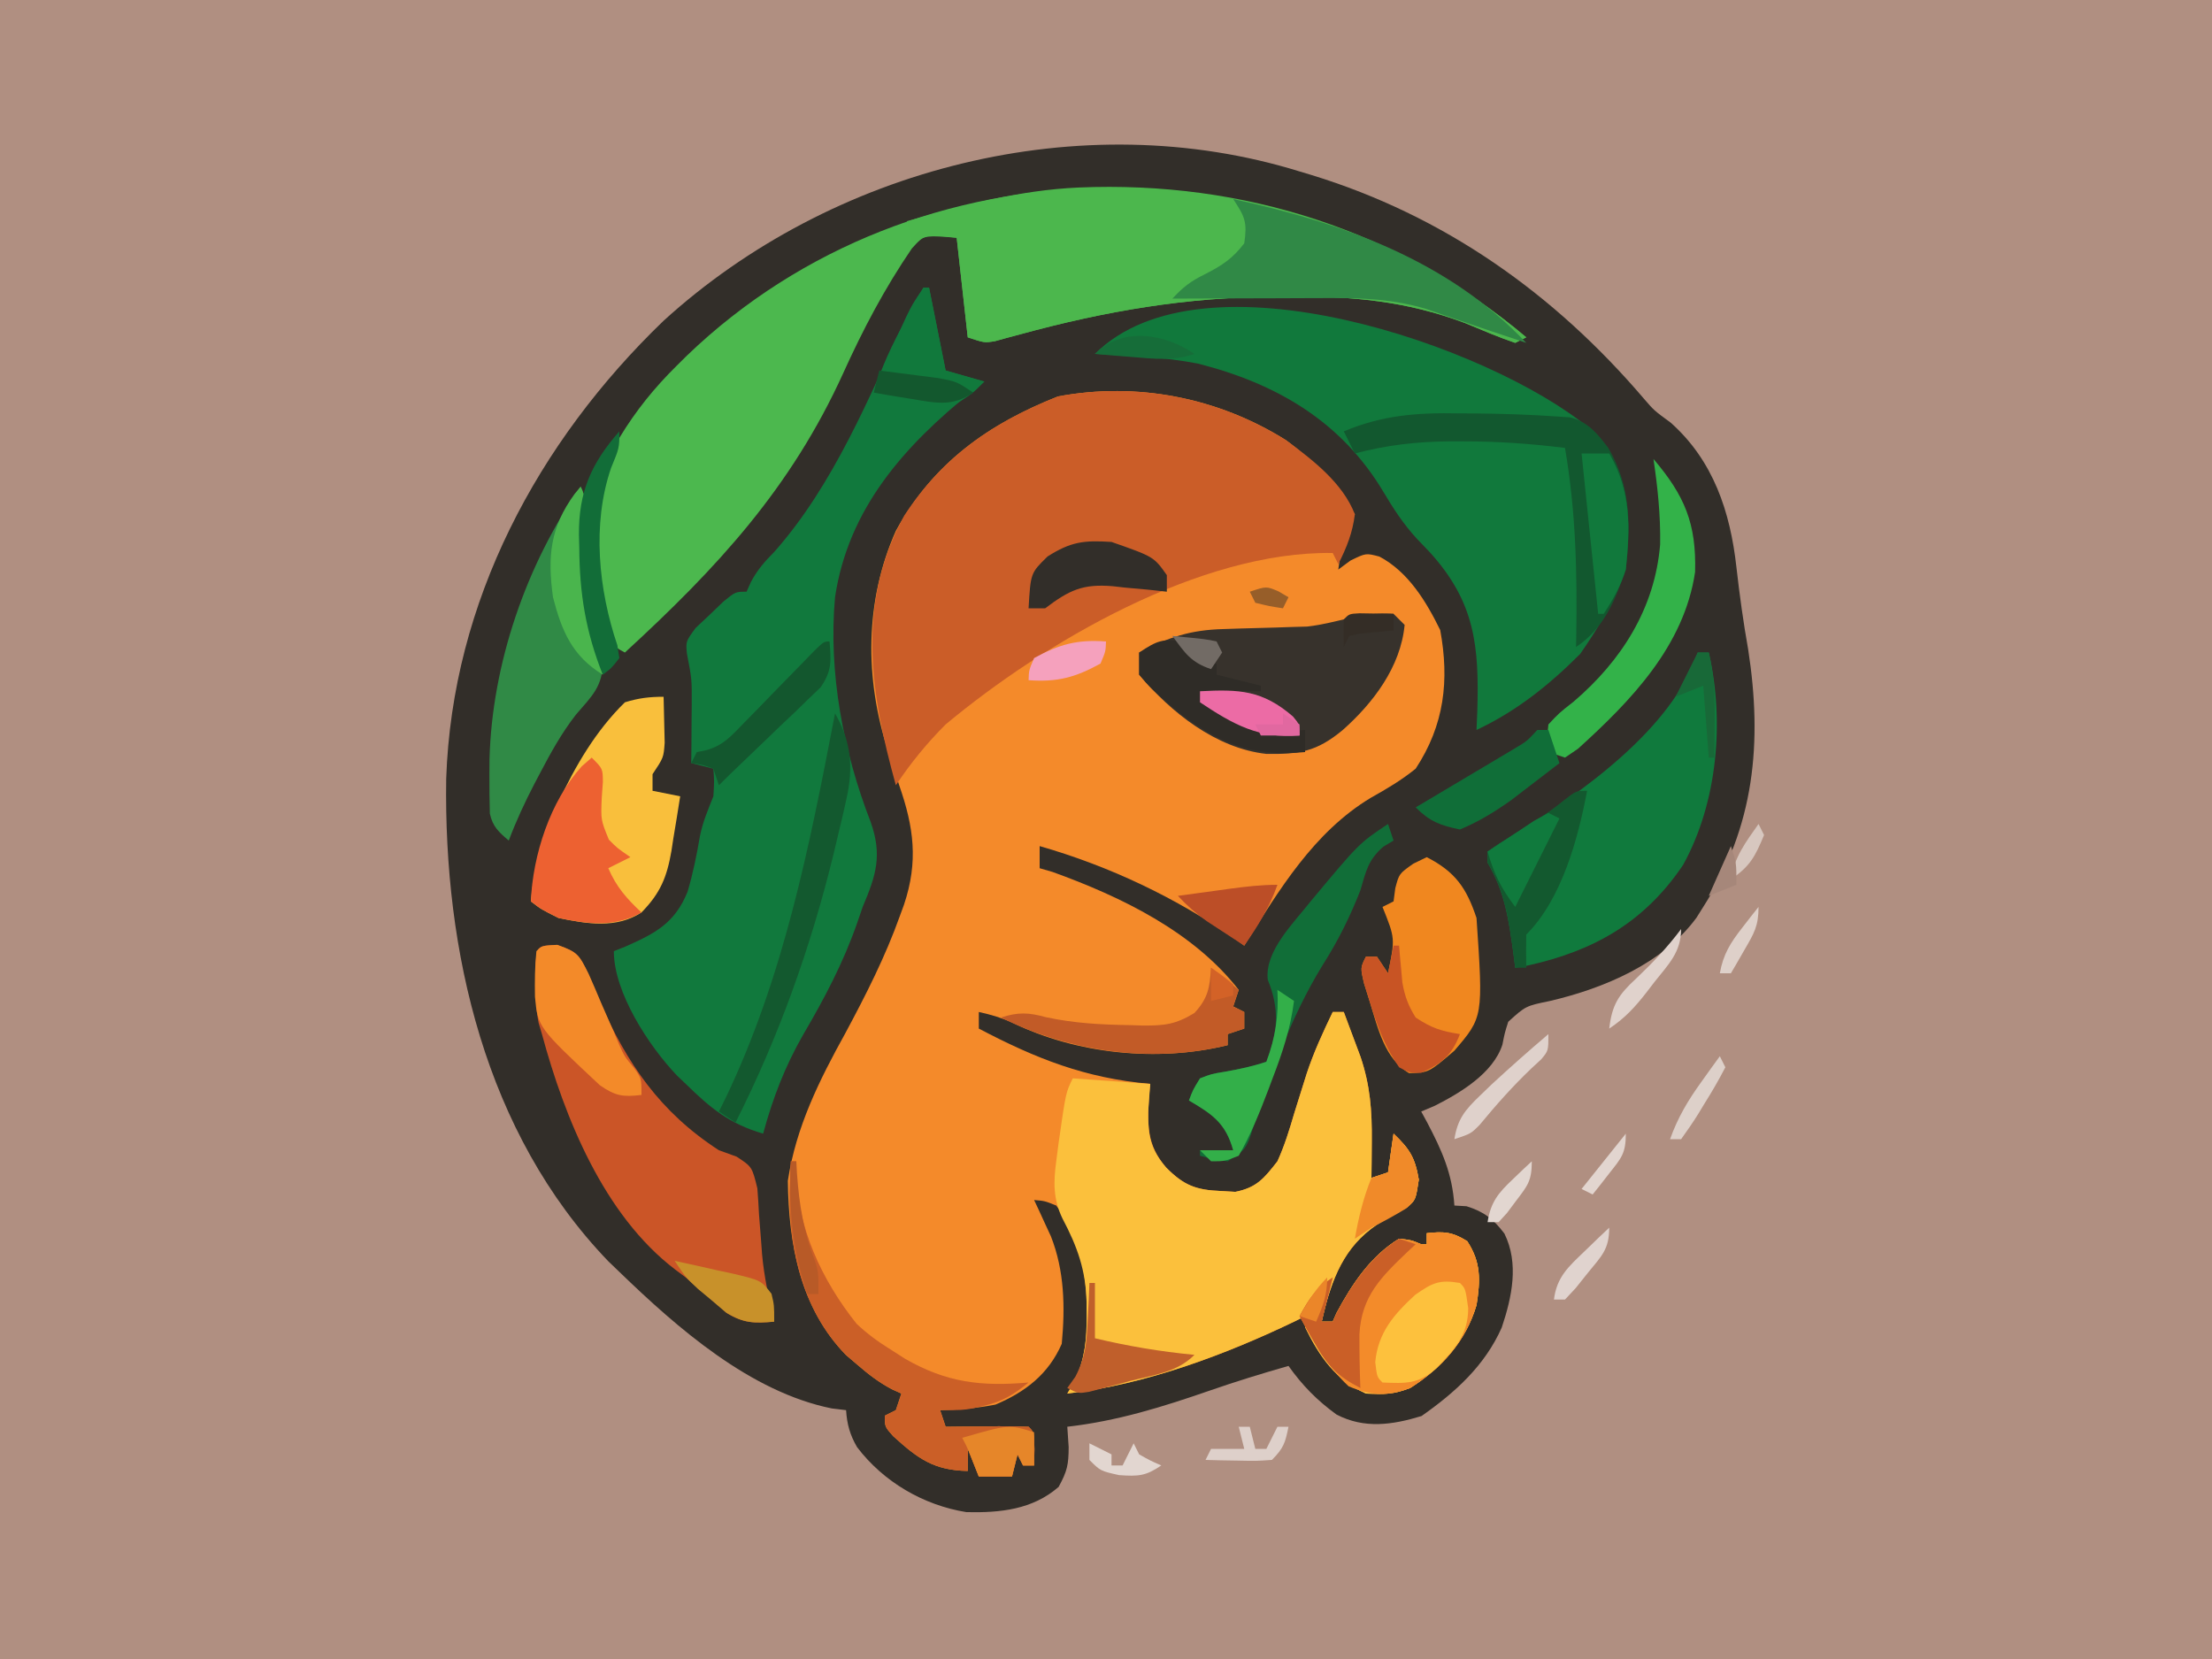 <?xml version="1.0" encoding="UTF-8"?>
<svg version="1.1" xmlns="http://www.w3.org/2000/svg" width="400" height="300">
<path d="M0 0 C132 0 264 0 400 0 C400 99 400 198 400 300 C268 300 136 300 0 300 C0 201 0 102 0 0 Z " fill="#B08F81" transform="translate(0,0)"/>
<path d="M0 0 C0.713 0.214 1.426 0.429 2.161 0.649 C26.141 8.006 46.011 22.048 62.266 41.09 C64.105 43.225 64.105 43.225 67.125 45.438 C74.836 52.31 77.886 61.549 79 71.562 C79.567 76.558 80.24 81.486 81.125 86.438 C83.726 103.209 82.309 118.448 73 133 C72.594 133.647 72.188 134.294 71.77 134.961 C65.653 143.28 55.048 147.71 45.312 150 C40.893 150.908 40.893 150.908 37.738 153.77 C37.096 155.806 37.096 155.806 36.684 157.906 C34.999 163.065 29.161 166.568 24.5 168.938 C23.675 169.288 22.85 169.639 22 170 C22.349 170.641 22.699 171.281 23.059 171.941 C25.746 177.049 27.623 181.223 28 187 C28.722 187.041 29.444 187.083 30.188 187.125 C33.345 188.107 35.052 189.429 37.047 192.074 C39.72 197.474 38.405 203.579 36.562 209.062 C33.505 215.96 28.152 220.787 22.062 225.062 C16.803 226.673 11.715 227.415 6.684 224.793 C3.156 222.227 0.53 219.559 -2 216 C-6.791 217.372 -11.543 218.828 -16.25 220.465 C-24.784 223.421 -32.973 225.973 -42 227 C-41.917 228.217 -41.835 229.434 -41.75 230.688 C-41.767 233.847 -41.998 234.997 -43.562 237.875 C-48.284 241.991 -54.159 242.581 -60.246 242.441 C-68.026 241.194 -75.264 236.955 -80.02 230.68 C-81.294 228.496 -81.847 226.519 -82 224 C-82.852 223.898 -83.704 223.796 -84.582 223.691 C-99.345 220.705 -112.51 209.138 -123 199 C-123.665 198.361 -124.33 197.721 -125.016 197.062 C-147.311 173.861 -154.777 140.981 -154.312 109.82 C-153.243 77.842 -137.785 48.923 -115 27 C-84.657 -0.623 -39.531 -12.248 0 0 Z " fill="#322E29" transform="translate(235,31)"/>
<path d="M0 0 C5.144 3.787 8.931 8.086 12.449 13.398 C11.974 14.288 11.974 14.288 11.488 15.195 C10.216 17.893 9.85 20.456 9.449 23.398 C10.532 22.594 10.532 22.594 11.637 21.773 C14.449 20.398 14.449 20.398 16.895 21.047 C22.102 23.802 25.346 29.144 27.887 34.336 C29.56 43.444 28.642 51.497 23.449 59.398 C20.87 61.484 18.239 63.036 15.348 64.656 C4.992 70.881 -1.289 81.407 -7.551 91.398 C-8.015 91.058 -8.479 90.718 -8.957 90.367 C-19.805 82.758 -31.826 77.062 -44.551 73.398 C-44.551 74.718 -44.551 76.038 -44.551 77.398 C-43.773 77.624 -42.996 77.85 -42.195 78.082 C-29.851 82.541 -16.739 88.87 -8.551 99.398 C-9.046 100.883 -9.046 100.883 -9.551 102.398 C-8.891 102.728 -8.231 103.058 -7.551 103.398 C-7.551 104.388 -7.551 105.378 -7.551 106.398 C-9.036 106.893 -9.036 106.893 -10.551 107.398 C-10.551 108.058 -10.551 108.718 -10.551 109.398 C-23.246 112.516 -37.879 111.004 -49.543 105.301 C-51.532 104.407 -53.424 103.861 -55.551 103.398 C-55.551 104.388 -55.551 105.378 -55.551 106.398 C-45.201 111.835 -36.307 115.364 -24.551 116.398 C-24.62 117.111 -24.69 117.824 -24.762 118.559 C-25.058 123.806 -25.216 127.408 -21.676 131.523 C-18.473 134.757 -16.285 135.596 -11.738 135.773 C-10.46 135.847 -10.46 135.847 -9.156 135.922 C-5.278 135.143 -3.972 133.491 -1.551 130.398 C-0.255 127.556 0.636 124.643 1.512 121.648 C2.012 120.041 2.516 118.434 3.023 116.828 C3.384 115.681 3.384 115.681 3.751 114.511 C5.024 110.658 6.691 107.049 8.449 103.398 C9.109 103.398 9.769 103.398 10.449 103.398 C11.1 105.126 11.744 106.855 12.387 108.586 C12.746 109.549 13.106 110.512 13.477 111.504 C15.222 116.698 15.563 121.226 15.512 126.711 C15.503 127.965 15.494 129.219 15.484 130.512 C15.473 131.464 15.461 132.417 15.449 133.398 C16.439 133.068 17.429 132.738 18.449 132.398 C18.779 130.088 19.109 127.778 19.449 125.398 C22.339 128.162 23.325 129.666 24.012 133.711 C23.449 137.398 23.449 137.398 21.875 138.723 C20.464 139.532 19.044 140.325 17.617 141.105 C11.17 144.951 8.724 150.403 6.895 157.457 C6.748 158.098 6.601 158.738 6.449 159.398 C7.109 159.398 7.769 159.398 8.449 159.398 C8.676 158.883 8.903 158.367 9.137 157.836 C11.98 152.556 15.261 147.591 20.449 144.398 C22.699 144.648 22.699 144.648 24.449 145.398 C24.779 145.398 25.109 145.398 25.449 145.398 C25.449 144.738 25.449 144.078 25.449 143.398 C28.558 143.053 30.074 143.165 32.762 144.836 C35.29 148.675 35.157 151.933 34.449 156.398 C32.513 162.956 28.177 167.775 22.449 171.398 C19.402 172.562 17.847 172.563 14.449 172.398 C8.948 169.918 6.04 165.695 3.449 160.398 C3.449 159.738 3.449 159.078 3.449 158.398 C2.899 158.678 2.348 158.958 1.781 159.246 C-11.014 165.416 -25.391 170.774 -39.551 172.398 C-38.824 171.167 -38.824 171.167 -38.082 169.91 C-36.339 165.913 -36.014 162.498 -36.051 158.211 C-36.054 157.467 -36.058 156.723 -36.062 155.957 C-36.253 149.557 -37.531 143.561 -41.551 138.398 C-43.629 137.559 -43.629 137.559 -45.551 137.398 C-45.274 137.99 -44.996 138.582 -44.711 139.191 C-44.168 140.377 -44.168 140.377 -43.613 141.586 C-43.254 142.363 -42.894 143.141 -42.523 143.941 C-40.054 150.179 -39.93 156.778 -40.551 163.398 C-42.939 168.87 -47.116 172.114 -52.551 174.398 C-55.889 175.045 -59.154 175.322 -62.551 175.398 C-62.221 176.388 -61.891 177.378 -61.551 178.398 C-60.48 178.387 -59.408 178.375 -58.305 178.363 C-56.908 178.354 -55.51 178.345 -54.113 178.336 C-53.406 178.328 -52.699 178.319 -51.971 178.311 C-50.164 178.302 -48.357 178.346 -46.551 178.398 C-45.551 179.398 -45.551 179.398 -45.488 182.461 C-45.509 183.43 -45.53 184.4 -45.551 185.398 C-46.211 185.398 -46.871 185.398 -47.551 185.398 C-47.881 184.738 -48.211 184.078 -48.551 183.398 C-48.881 184.718 -49.211 186.038 -49.551 187.398 C-51.531 187.398 -53.511 187.398 -55.551 187.398 C-56.211 185.748 -56.871 184.098 -57.551 182.398 C-57.551 183.058 -57.551 183.718 -57.551 184.398 C-57.551 185.058 -57.551 185.718 -57.551 186.398 C-63.701 186.27 -66.542 184.184 -71.047 180.09 C-72.551 178.398 -72.551 178.398 -72.551 176.398 C-71.891 176.068 -71.231 175.738 -70.551 175.398 C-70.221 174.408 -69.891 173.418 -69.551 172.398 C-70.128 172.135 -70.706 171.873 -71.301 171.602 C-73.676 170.332 -75.518 168.911 -77.551 167.148 C-78.211 166.586 -78.871 166.024 -79.551 165.445 C-87.815 156.988 -89.956 145.38 -90.082 133.922 C-88.615 124.192 -84.393 115.73 -79.676 107.211 C-75.952 100.269 -72.449 93.389 -69.801 85.961 C-69.561 85.306 -69.322 84.652 -69.075 83.978 C-66.458 76.178 -67.312 69.966 -69.926 62.461 C-70.387 61.046 -70.847 59.631 -71.305 58.215 C-71.523 57.549 -71.741 56.882 -71.965 56.196 C-76.218 43.138 -76.179 29.037 -70.551 16.398 C-63.844 4.183 -53.947 -2.878 -41.238 -7.914 C-26.95 -10.578 -12.302 -7.724 0 0 Z " fill="#F48A2A" transform="translate(232.551,79.602)"/>
<path d="M0 0 C-0.66 0.33 -1.32 0.66 -2 1 C-5.084 -0.049 -8.05 -1.323 -11.055 -2.578 C-21.679 -6.586 -31.861 -7.501 -43.125 -7.375 C-43.854 -7.371 -44.583 -7.366 -45.334 -7.362 C-61.465 -7.25 -76.012 -4.779 -91.544 -0.538 C-92.343 -0.325 -93.142 -0.111 -93.965 0.109 C-94.672 0.305 -95.38 0.501 -96.109 0.702 C-98 1 -98 1 -101 0 C-101.99 -8.91 -101.99 -8.91 -103 -18 C-108.74 -18.676 -108.74 -18.676 -111.107 -16.066 C-116.023 -8.866 -119.906 -1.499 -123.5 6.438 C-132.992 27.327 -146.317 41.671 -163 57 C-165.629 55.686 -165.703 54.757 -166.625 52 C-169.718 41.033 -169.52 28.174 -163.953 18.107 C-160.987 13.223 -157.684 9.138 -153.625 5.125 C-152.713 4.223 -152.713 4.223 -151.783 3.302 C-110.253 -36.612 -43.451 -36.622 0 0 Z " fill="#4CB84E" transform="translate(276,61)"/>
<path d="M0 0 C0.33 0 0.66 0 1 0 C1.99 4.95 2.98 9.9 4 15 C6.31 15.66 8.62 16.32 11 17 C10.276 17.576 9.551 18.152 8.805 18.746 C-3.404 28.558 -13.604 39.916 -16 56 C-17.226 69.666 -14.504 83.886 -9.562 96.625 C-7.423 102.648 -8.566 106.263 -11 112 C-11.334 112.973 -11.668 113.946 -12.012 114.949 C-14.54 122.163 -17.906 128.53 -21.752 135.092 C-25.043 140.811 -27.273 146.623 -29 153 C-35.119 151.218 -38.517 148.384 -43 144 C-43.527 143.497 -44.054 142.995 -44.598 142.477 C-49.64 137.179 -56 127.519 -56 120 C-54.987 119.598 -54.987 119.598 -53.953 119.188 C-48.466 116.777 -44.96 114.915 -42.664 109.25 C-41.692 105.955 -41.017 102.643 -40.438 99.258 C-39.938 96.681 -38.972 94.43 -38 92 C-37.832 89.291 -37.832 89.291 -38 87 C-39.32 86.67 -40.64 86.34 -42 86 C-41.988 84.831 -41.977 83.662 -41.965 82.457 C-41.955 80.909 -41.946 79.361 -41.938 77.812 C-41.929 77.044 -41.921 76.275 -41.912 75.482 C-41.888 70.815 -41.888 70.815 -42.773 66.25 C-43 64 -43 64 -41.199 61.543 C-39.956 60.377 -39.956 60.377 -38.688 59.188 C-37.866 58.397 -37.045 57.607 -36.199 56.793 C-34 55 -34 55 -32 55 C-31.732 54.406 -31.464 53.811 -31.188 53.199 C-29.989 50.98 -28.764 49.597 -27 47.812 C-16.234 35.667 -9.791 19.757 -3.078 5.182 C-2 3 -2 3 0 0 Z " fill="#11793D" transform="translate(167,52)"/>
<path d="M0 0 C4.782 3.52 10.264 7.717 12.449 13.398 C12.046 16.716 10.97 19.438 9.449 22.398 C8.954 21.408 8.954 21.408 8.449 20.398 C-15.519 20.014 -43.728 36.559 -61.551 51.398 C-64.97 54.824 -67.868 58.375 -70.551 62.398 C-75.153 45.798 -77.775 29.555 -69.043 13.652 C-62.021 2.924 -52.985 -3.26 -41.238 -7.914 C-26.95 -10.578 -12.302 -7.724 0 0 Z " fill="#CB5D28" transform="translate(232.551,79.602)"/>
<path d="M0 0 C0.66 0 1.32 0 2 0 C2.65 1.727 3.295 3.457 3.938 5.188 C4.477 6.632 4.477 6.632 5.027 8.105 C6.773 13.3 7.114 17.828 7.062 23.312 C7.053 24.567 7.044 25.821 7.035 27.113 C7.024 28.066 7.012 29.019 7 30 C7.99 29.67 8.98 29.34 10 29 C10.33 26.69 10.66 24.38 11 22 C13.889 24.764 14.876 26.268 15.562 30.312 C15 34 15 34 13.426 35.324 C12.015 36.133 10.595 36.927 9.168 37.707 C2.72 41.552 0.274 47.005 -1.555 54.059 C-1.702 54.699 -1.849 55.34 -2 56 C-1.34 56 -0.68 56 0 56 C0.227 55.484 0.454 54.969 0.688 54.438 C3.53 49.158 6.812 44.193 12 41 C14.25 41.25 14.25 41.25 16 42 C16.33 42 16.66 42 17 42 C17 41.34 17 40.68 17 40 C20.108 39.655 21.625 39.767 24.312 41.438 C26.84 45.276 26.707 48.534 26 53 C24.064 59.558 19.727 64.376 14 68 C10.953 69.164 9.398 69.164 6 69 C0.499 66.519 -2.409 62.296 -5 57 C-5 56.34 -5 55.68 -5 55 C-5.55 55.28 -6.101 55.559 -6.668 55.848 C-19.463 62.017 -33.841 67.375 -48 69 C-47.273 67.768 -47.273 67.768 -46.531 66.512 C-44.788 62.514 -44.465 59.1 -44.5 54.812 C-44.501 54.064 -44.501 53.315 -44.502 52.543 C-44.657 46.721 -46.147 42.494 -48.879 37.332 C-50.564 33.828 -50.507 30.745 -50 27 C-49.858 25.907 -49.716 24.814 -49.57 23.688 C-48.265 14.53 -48.265 14.53 -47 12 C-40.07 12.495 -40.07 12.495 -33 13 C-33.124 14.671 -33.248 16.341 -33.375 18.062 C-33.398 22.426 -32.991 24.792 -30.125 28.125 C-26.922 31.359 -24.734 32.198 -20.188 32.375 C-19.335 32.424 -18.483 32.473 -17.605 32.523 C-13.727 31.744 -12.421 30.093 -10 27 C-8.704 24.157 -7.814 21.245 -6.938 18.25 C-6.437 16.642 -5.933 15.035 -5.426 13.43 C-5.186 12.665 -4.945 11.9 -4.698 11.112 C-3.425 7.26 -1.758 3.651 0 0 Z " fill="#FBC03C" transform="translate(241,183)"/>
<path d="M0 0 C5.353 5.125 6.926 10.265 7.176 17.602 C7.278 26.883 3.709 33.373 -1.512 40.914 C-7.155 46.557 -13.02 51.259 -20.262 54.664 C-20.215 53.553 -20.169 52.442 -20.121 51.297 C-19.771 39.546 -20.501 31.571 -28.699 22.539 C-29.488 21.714 -30.277 20.889 -31.09 20.039 C-33.512 17.391 -35.278 14.667 -37.105 11.598 C-44.71 -1.119 -56.377 -7.962 -70.637 -11.586 C-76.761 -12.786 -83.042 -13 -89.262 -13.336 C-69.791 -32.807 -17.819 -14.699 0 0 Z " fill="#11793C" transform="translate(287.262,77.336)"/>
<path d="M0 0 C29.87 -1.263 58.014 7.743 80.969 27.09 C80.309 27.42 79.649 27.75 78.969 28.09 C75.886 27.04 72.92 25.767 69.915 24.512 C59.291 20.504 49.108 19.588 37.844 19.715 C37.115 19.719 36.386 19.723 35.635 19.728 C19.504 19.84 4.957 22.311 -10.575 26.552 C-11.374 26.765 -12.173 26.979 -12.996 27.199 C-13.703 27.395 -14.411 27.59 -15.14 27.792 C-17.031 28.09 -17.031 28.09 -20.031 27.09 C-20.691 21.15 -21.351 15.21 -22.031 9.09 C-27.509 8.643 -27.509 8.643 -30.031 10.09 C-30.361 8.77 -30.691 7.45 -31.031 6.09 C-20.648 3.201 -10.792 0.477 0 0 Z " fill="#4CB74D" transform="translate(195.031,33.91)"/>
<path d="M0 0 C3.678 1.284 3.865 1.691 5.484 5.023 C6.203 6.694 6.902 8.373 7.586 10.059 C12.613 21.484 18.561 30.223 29.211 37.121 C30.793 37.693 30.793 37.693 32.406 38.277 C35.211 40.121 35.211 40.121 36.164 44 C36.29 45.559 36.388 47.121 36.461 48.684 C36.585 50.308 36.713 51.931 36.844 53.555 C36.901 54.338 36.958 55.122 37.017 55.929 C37.384 60.076 38.296 64.067 39.211 68.121 C35.692 68.417 33.742 68.444 30.684 66.582 C29.888 65.894 29.093 65.205 28.273 64.496 C27.41 63.755 26.546 63.014 25.656 62.25 C24.446 61.196 24.446 61.196 23.211 60.121 C22.59 59.656 21.968 59.19 21.328 58.711 C8.389 48.871 1.3 31.217 -2.789 16.121 C-2.986 15.455 -3.184 14.788 -3.387 14.102 C-3.911 11.52 -3.921 9.066 -3.914 6.434 C-3.917 5.46 -3.919 4.487 -3.922 3.484 C-3.729 0.047 -3.479 0.151 0 0 Z " fill="#CB5527" transform="translate(100.789,170.879)"/>
<path d="M0 0 C0.66 0 1.32 0 2 0 C4.876 12.453 3.575 27.112 -2.625 38.375 C-9.576 48.726 -18.774 53.993 -30.891 56.629 C-31.587 56.751 -32.283 56.874 -33 57 C-33.11 56.131 -33.219 55.262 -33.332 54.367 C-34.163 48.326 -34.873 43.258 -38 38 C-38 37.34 -38 36.68 -38 36 C-35.945 34.555 -35.945 34.555 -33.125 32.875 C-21.21 25.47 -4.642 13.926 0 0 Z " fill="#107A3D" transform="translate(307,118)"/>
<path d="M0 0 C0.66 0.66 1.32 1.32 2 2 C1.298 9.583 -3.703 16.162 -9.25 21.062 C-13.906 24.897 -16.98 25.418 -22.996 25.332 C-32.09 24.327 -40.252 17.836 -46 11 C-46 9.68 -46 8.36 -46 7 C-40.667 4.212 -36.743 2.911 -30.754 2.754 C-29.752 2.721 -28.749 2.688 -27.717 2.654 C-25.618 2.593 -23.519 2.536 -21.42 2.482 C-20.416 2.448 -19.413 2.414 -18.379 2.379 C-17.011 2.341 -17.011 2.341 -15.615 2.303 C-9.838 1.634 -6.054 -0.397 0 0 Z " fill="#37322C" transform="translate(252,111)"/>
<path d="M0 0 C0.054 1.77 0.093 3.541 0.125 5.312 C0.148 6.299 0.171 7.285 0.195 8.301 C0 11 0 11 -2 14 C-2 14.99 -2 15.98 -2 17 C-0.35 17.33 1.3 17.66 3 18 C2.602 20.567 2.182 23.127 1.75 25.688 C1.586 26.769 1.586 26.769 1.418 27.873 C0.6 32.587 -0.553 35.48 -4 39 C-8.604 41.979 -13.854 41.063 -19 40 C-22.125 38.438 -22.125 38.438 -24 37 C-23.487 31.226 -22.366 26.531 -20 21.25 C-19.695 20.565 -19.391 19.88 -19.077 19.174 C-16.004 12.559 -12.247 6.127 -7 1 C-4.516 0.234 -2.578 0 0 0 Z " fill="#F9BF3C" transform="translate(120,126)"/>
<path d="M0 0 C1.899 3.798 0.987 8.787 0.873 12.996 C0.779 19.645 2.097 25.08 4.062 31.438 C3.979 36.185 2.131 37.755 -0.883 41.266 C-3.449 44.579 -5.371 48.046 -7.312 51.75 C-7.65 52.388 -7.987 53.026 -8.334 53.684 C-10.085 57.058 -11.662 60.441 -13 64 C-14.831 62.444 -15.886 61.507 -16.42 59.125 C-16.475 56.748 -16.518 54.378 -16.5 52 C-16.494 51.112 -16.489 50.223 -16.483 49.308 C-16.031 32.109 -9.863 14.093 0 0 Z " fill="#308A46" transform="translate(105,88)"/>
<path d="M0 0 C3.108 -0.345 4.625 -0.233 7.312 1.438 C9.84 5.276 9.707 8.534 9 13 C7.064 19.558 2.727 24.376 -3 28 C-7.055 29.549 -10.075 29.389 -14.125 27.688 C-18.071 23.999 -20.456 19.728 -23 15 C-21.196 11.735 -20.166 10.111 -17 8 C-17.66 10.64 -18.32 13.28 -19 16 C-18.34 16 -17.68 16 -17 16 C-16.773 15.484 -16.546 14.969 -16.312 14.438 C-13.47 9.158 -10.188 4.193 -5 1 C-2.75 1.25 -2.75 1.25 -1 2 C-0.67 2 -0.34 2 0 2 C0 1.34 0 0.68 0 0 Z " fill="#F38B2A" transform="translate(258,223)"/>
<path d="M0 0 C5.162 2.651 7.184 5.552 9 11 C10.215 28.905 10.215 28.905 5 35 C0.363 38.961 0.363 38.961 -3.188 39.062 C-7.587 36.484 -8.843 30.917 -10.25 26.312 C-10.606 25.174 -10.962 24.036 -11.328 22.863 C-12 20 -12 20 -11 18 C-10.34 18 -9.68 18 -9 18 C-8.34 18.99 -7.68 19.98 -7 21 C-5.704 14.711 -5.704 14.711 -8 9 C-7.34 8.67 -6.68 8.34 -6 8 C-5.845 6.824 -5.845 6.824 -5.688 5.625 C-5 3 -5 3 -2.438 1.188 C-1.633 0.796 -0.829 0.404 0 0 Z " fill="#F0871F" transform="translate(258,155)"/>
<path d="M0 0 C19.62 4.251 38.872 11.075 53 26 C51.763 25.587 50.525 25.175 49.25 24.75 C48.434 24.479 47.618 24.209 46.777 23.93 C44.829 23.277 42.884 22.615 40.941 21.945 C39.909 21.592 38.876 21.239 37.812 20.875 C36.85 20.542 35.887 20.21 34.895 19.867 C29.005 18.103 23.411 17.862 17.32 17.902 C16.508 17.904 15.695 17.905 14.857 17.907 C12.28 17.912 9.702 17.925 7.125 17.938 C5.37 17.943 3.615 17.947 1.859 17.951 C-2.427 17.962 -6.714 17.979 -11 18 C-9.034 15.894 -7.72 14.863 -5.062 13.562 C-1.98 11.99 -0.097 10.742 2 8 C2.552 4.231 2.166 3.248 0 0 Z " fill="#308946" transform="translate(223,36)"/>
<path d="M0 0 C1.02 0.005 2.041 0.01 3.092 0.016 C7.933 0.065 12.768 0.226 17.598 0.562 C18.766 0.642 18.766 0.642 19.957 0.723 C23.261 1.55 24.898 3.627 26.906 6.266 C30.982 13.26 30.979 20.326 30.062 28.25 C28.12 33.864 26.09 38.898 21.062 42.25 C21.073 41.692 21.083 41.135 21.094 40.56 C21.283 28.921 21.039 17.74 19.062 6.25 C12.886 5.479 6.848 5.057 0.625 5.062 C-0.201 5.062 -1.027 5.061 -1.878 5.061 C-7.794 5.112 -13.196 5.744 -18.938 7.25 C-19.598 5.93 -20.258 4.61 -20.938 3.25 C-13.874 0.298 -7.597 -0.153 0 0 Z " fill="#12582F" transform="translate(263.938,74.75)"/>
<path d="M0 0 C0.33 0 0.66 0 1 0 C0.979 0.608 0.959 1.217 0.938 1.844 C1.176 11.99 5.602 21.481 11.887 29.367 C13.827 31.198 15.734 32.593 18 34 C19.344 34.86 19.344 34.86 20.715 35.738 C28.223 40.03 34.451 40.745 43 40 C40.383 42.132 38.294 43.435 35 44.188 C34.34 44.346 33.68 44.505 33 44.668 C31 45 31 45 27 45 C27.33 45.99 27.66 46.98 28 48 C29.071 47.988 30.142 47.977 31.246 47.965 C32.643 47.955 34.04 47.946 35.438 47.938 C36.145 47.929 36.852 47.921 37.58 47.912 C39.387 47.903 41.194 47.948 43 48 C44 49 44 49 44.062 52.062 C44.042 53.032 44.021 54.001 44 55 C43.34 55 42.68 55 42 55 C41.67 54.34 41.34 53.68 41 53 C40.67 54.32 40.34 55.64 40 57 C38.02 57 36.04 57 34 57 C33.34 55.35 32.68 53.7 32 52 C32 52.66 32 53.32 32 54 C32 54.66 32 55.32 32 56 C25.85 55.872 23.009 53.786 18.504 49.691 C17 48 17 48 17 46 C17.99 45.505 17.99 45.505 19 45 C19.33 44.01 19.66 43.02 20 42 C19.422 41.737 18.845 41.474 18.25 41.203 C15.875 39.933 14.033 38.513 12 36.75 C11.34 36.188 10.68 35.626 10 35.047 C2.267 27.133 -0.25 16.437 -0.25 5.625 C-0.187 3.749 -0.112 1.874 0 0 Z " fill="#CB5F27" transform="translate(143,210)"/>
<path d="M0 0 C0.495 1.485 0.495 1.485 1 3 C0.072 3.557 0.072 3.557 -0.875 4.125 C-3.628 6.554 -3.958 8.484 -5 12 C-6.867 16.778 -9.054 21.175 -11.812 25.5 C-17.752 35.139 -21.605 46.264 -25.078 56.996 C-26 59 -26 59 -29 61 C-31.688 60.625 -31.688 60.625 -34 60 C-34 59.67 -34 59.34 -34 59 C-32.02 59 -30.04 59 -28 59 C-29.355 54.123 -31.717 52.514 -36 50 C-35.277 48.074 -35.277 48.074 -34 46 C-31.941 45.207 -31.941 45.207 -29.562 44.812 C-26.906 44.344 -24.573 43.858 -22 43 C-19.914 37.679 -19.575 33.499 -21.746 28.168 C-22.351 23.004 -17.062 17.913 -14 14 C-5.236 3.491 -5.236 3.491 0 0 Z " fill="#116E38" transform="translate(251,149)"/>
<path d="M0 0 C5.64 6.612 7.776 11.705 7.527 20.434 C5.552 33.794 -4.044 43.7 -13.648 52.398 C-14.424 52.927 -15.2 53.455 -16 54 C-16.99 53.67 -17.98 53.34 -19 53 C-19.285 50.758 -19.285 50.758 -19 48 C-17.059 45.93 -17.059 45.93 -14.438 43.875 C-5.777 36.478 0.276 26.973 1.207 15.434 C1.295 10.222 0.763 5.15 0 0 Z " fill="#33B249" transform="translate(299,83)"/>
<path d="M0 0 C2 2 2 2 2.02 4.426 C1.951 5.378 1.883 6.331 1.812 7.312 C1.649 11.276 1.649 11.276 3.105 14.836 C4.608 16.356 4.608 16.356 7 18 C5.02 18.99 5.02 18.99 3 20 C4.443 23.366 6.333 25.51 9 28 C4.116 30.768 -0.696 30.096 -6 29 C-9.125 27.438 -9.125 27.438 -11 26 C-10.665 17.621 -7.49 7.844 -1.801 1.578 C-0.909 0.797 -0.909 0.797 0 0 Z " fill="#ED6131" transform="translate(107,137)"/>
<path d="M0 0 C3.741 1.325 3.97 1.861 5.68 5.258 C6.449 6.981 7.194 8.715 7.918 10.457 C8.668 12.184 9.422 13.909 10.18 15.633 C10.503 16.401 10.826 17.17 11.159 17.962 C12.177 20.222 12.177 20.222 13.859 22.239 C15.23 24.145 15.23 24.145 15.23 27.145 C11.865 27.542 10.526 27.35 7.695 25.387 C-3.511 14.891 -3.511 14.891 -4.031 9.367 C-4.078 6.593 -4.056 3.905 -3.77 1.145 C-2.77 0.145 -2.77 0.145 0 0 Z " fill="#F38A29" transform="translate(100.77,170.855)"/>
<path d="M0 0 C2.929 5.077 3.344 9.805 2.066 15.465 C1.834 16.501 1.601 17.537 1.362 18.604 C1.098 19.704 0.834 20.804 0.562 21.938 C0.292 23.083 0.021 24.229 -0.258 25.409 C-4.388 42.291 -10.158 58.487 -18 74 C-18.99 73.34 -19.98 72.68 -21 72 C-20.636 71.27 -20.273 70.541 -19.898 69.789 C-9.275 47.726 -4.595 23.9 0 0 Z " fill="#13592F" transform="translate(151,129)"/>
<path d="M0 0 C-1.626 8.597 -4.553 19.553 -11 26 C-11.041 28 -11.043 30 -11 32 C-11.66 32 -12.32 32 -13 32 C-13.11 31.131 -13.219 30.262 -13.332 29.367 C-14.163 23.326 -14.873 18.258 -18 13 C-18 12.34 -18 11.68 -18 11 C-16.319 9.805 -14.578 8.693 -12.812 7.625 C-9.799 5.794 -7 4 -4.262 1.773 C-2 0 -2 0 0 0 Z " fill="#13592F" transform="translate(287,143)"/>
<path d="M0 0 C1.625 2 1.625 2 3 4 C3.99 4 4.98 4 6 4 C6 4.66 6 5.32 6 6 C8.64 6.66 11.28 7.32 14 8 C14 8.33 14 8.66 14 9 C10.37 9 6.74 9 3 9 C3 9.66 3 10.32 3 11 C4.323 11.688 5.66 12.347 7 13 C8.072 13.536 9.145 14.072 10.25 14.625 C14.586 16.215 17.435 16.24 22 16 C22 17.32 22 18.64 22 20 C12.634 20.897 6.545 18.499 -0.852 12.805 C-5.906 8.491 -5.906 8.491 -8 6 C-8 4.68 -8 3.36 -8 2 C-4.779 -0.148 -3.74 -0.561 0 0 Z " fill="#2F2C27" transform="translate(214,116)"/>
<path d="M0 0 C1 1 1 1 1.5 4.562 C1.482 9.51 -0.985 11.976 -4.273 15.434 C-7.443 18.309 -9.812 18.178 -14 18 C-15 17 -15 17 -15.312 14.312 C-14.808 8.962 -11.914 5.658 -8.062 2.125 C-4.921 -0.055 -3.709 -0.636 0 0 Z " fill="#FDC13D" transform="translate(264,232)"/>
<path d="M0 0 C2.475 1.98 2.475 1.98 5 4 C4.67 4.99 4.34 5.98 4 7 C4.66 7.33 5.32 7.66 6 8 C6 8.99 6 9.98 6 11 C5.01 11.33 4.02 11.66 3 12 C3 12.66 3 13.32 3 14 C-10.683 17.36 -25.554 15.193 -38 9 C-34.873 7.997 -33.018 8.076 -29.875 8.938 C-24.8 10.037 -19.861 10.296 -14.688 10.375 C-13.911 10.401 -13.134 10.426 -12.333 10.453 C-8.412 10.467 -6.436 10.265 -3.008 8.18 C-0.532 5.492 -0.245 3.595 0 0 Z " fill="#C25B27" transform="translate(219,175)"/>
<path d="M0 0 C0.66 0 1.32 0 2 0 C2.66 1.98 3.32 3.96 4 6 C2.13 7.444 0.254 8.88 -1.625 10.312 C-2.669 11.113 -3.713 11.914 -4.789 12.738 C-7.799 14.858 -10.602 16.589 -14 18 C-17.567 17.246 -19.42 16.58 -22 14 C-21.405 13.647 -20.809 13.294 -20.196 12.93 C-17.504 11.332 -14.814 9.728 -12.125 8.125 C-11.188 7.569 -10.251 7.014 -9.285 6.441 C-8.389 5.906 -7.493 5.371 -6.57 4.82 C-5.743 4.328 -4.915 3.836 -4.063 3.329 C-1.893 2.034 -1.893 2.034 0 0 Z " fill="#106E38" transform="translate(278,132)"/>
<path d="M0 0 C7.645 2.676 7.645 2.676 10 6 C10 6.99 10 7.98 10 9 C8.372 8.822 8.372 8.822 6.711 8.641 C5.266 8.509 3.82 8.379 2.375 8.25 C1.662 8.169 0.949 8.088 0.215 8.004 C-5.159 7.56 -7.595 8.667 -12 12 C-12.99 12 -13.98 12 -15 12 C-14.632 5.615 -14.632 5.615 -11.562 2.625 C-7.373 -0.032 -5.026 -0.33 0 0 Z " fill="#322E29" transform="translate(201,98)"/>
<path d="M0 0 C0.33 0 0.66 0 1 0 C1.99 4.95 2.98 9.9 4 15 C6.31 15.66 8.62 16.32 11 17 C8.988 19.047 8.988 19.047 6 21 C3.165 20.965 0.921 20.773 -1.812 20.25 C-2.852 20.08 -2.852 20.08 -3.912 19.906 C-5.612 19.625 -7.306 19.315 -9 19 C-7.608 14.373 -5.705 10.353 -3.375 6.125 C-2.743 4.973 -2.112 3.82 -1.461 2.633 C-0.979 1.764 -0.497 0.895 0 0 Z " fill="#11793C" transform="translate(167,52)"/>
<path d="M0 0 C0.33 0 0.66 0 1 0 C1.073 0.905 1.073 0.905 1.148 1.828 C1.223 2.627 1.298 3.427 1.375 4.25 C1.445 5.039 1.514 5.828 1.586 6.641 C2.026 9.147 2.648 10.848 4 13 C6.918 14.945 8.625 15.453 12 16 C10.554 19.813 8.698 21.327 5 23 C2.875 23 2.875 23 1 22 C-1.548 18.299 -2.941 14.594 -4.25 10.312 C-4.606 9.174 -4.962 8.036 -5.328 6.863 C-6 4 -6 4 -5 2 C-4.34 2 -3.68 2 -3 2 C-2.01 3.485 -2.01 3.485 -1 5 C-0.67 3.35 -0.34 1.7 0 0 Z " fill="#C85424" transform="translate(252,171)"/>
<path d="M0 0 C1.65 0 3.3 0 5 0 C8.964 6.835 8.783 13.282 8 21 C6.98 24.114 5.805 26.236 4 29 C3.67 29 3.34 29 3 29 C2.01 19.43 1.02 9.86 0 0 Z " fill="#11793C" transform="translate(286,82)"/>
<path d="M0 0 C0.99 0.66 1.98 1.32 3 2 C2.36 6.994 0.922 11.336 -0.875 16 C-1.132 16.686 -1.388 17.372 -1.652 18.078 C-3.208 22.175 -4.821 26.188 -7 30 C-9.562 31 -9.562 31 -12 31 C-12.66 30.34 -13.32 29.68 -14 29 C-12.02 29 -10.04 29 -8 29 C-9.355 24.123 -11.717 22.514 -16 20 C-15.277 18.074 -15.277 18.074 -14 16 C-11.941 15.207 -11.941 15.207 -9.562 14.812 C-6.906 14.344 -4.573 13.858 -2 13 C-0.35 8.57 0.23 4.709 0 0 Z " fill="#33AF49" transform="translate(231,179)"/>
<path d="M0 0 C0.99 0.33 1.98 0.66 3 1 C2.529 1.436 2.059 1.871 1.574 2.32 C-3.187 6.874 -6.808 10.358 -7.172 17.266 C-7.186 20.517 -7.13 23.751 -7 27 C-11.141 24.877 -13.053 22.859 -15.312 18.812 C-15.824 17.911 -16.336 17.01 -16.863 16.082 C-17.238 15.395 -17.614 14.708 -18 14 C-16.196 10.735 -15.166 9.111 -12 7 C-12.66 9.64 -13.32 12.28 -14 15 C-13.34 15 -12.68 15 -12 15 C-11.773 14.484 -11.546 13.969 -11.312 13.438 C-8.453 8.127 -5.178 3.27 0 0 Z " fill="#CA5F27" transform="translate(253,224)"/>
<path d="M0 0 C1.899 3.798 0.987 8.787 0.873 12.996 C0.797 18.376 1.525 22.824 3 28 C3.356 29.996 3.699 31.995 4 34 C-1.54 30.615 -3.435 26.076 -5 20 C-6.018 12.664 -5.514 7.37 -1.094 1.328 C-0.733 0.89 -0.372 0.452 0 0 Z " fill="#4AB54D" transform="translate(105,88)"/>
<path d="M0 0 C0.311 3.499 0.438 5.378 -1.621 8.302 C-2.733 9.367 -2.733 9.367 -3.867 10.453 C-5.072 11.629 -5.072 11.629 -6.301 12.828 C-7.15 13.627 -8 14.427 -8.875 15.25 C-9.717 16.065 -10.559 16.879 -11.426 17.719 C-12.984 19.225 -14.548 20.724 -16.121 22.216 C-17.431 23.46 -18.723 24.723 -20 26 C-20.33 25.01 -20.66 24.02 -21 23 C-23.015 22.267 -23.015 22.267 -25 22 C-24.67 21.34 -24.34 20.68 -24 20 C-23.412 19.881 -22.825 19.763 -22.219 19.641 C-19.131 18.749 -17.719 17.041 -15.488 14.746 C-14.648 13.892 -13.809 13.038 -12.943 12.158 C-12.075 11.26 -11.207 10.363 -10.312 9.438 C-8.581 7.663 -6.849 5.891 -5.113 4.121 C-4.348 3.331 -3.583 2.542 -2.794 1.728 C-1 0 -1 0 0 0 Z " fill="#13572E" transform="translate(150,116)"/>
<path d="M0 0 C0 3 0 3 -1.5 6.625 C-4.99 16.814 -3.755 28.658 -0.363 38.68 C-0.243 39.445 -0.124 40.211 0 41 C-1.418 42.82 -1.418 42.82 -3 44 C-6.078 36.238 -7.195 29.39 -7.25 21.062 C-7.271 20.29 -7.291 19.517 -7.312 18.721 C-7.365 11.024 -5.151 5.862 0 0 Z " fill="#126D38" transform="translate(112,78)"/>
<path d="M0 0 C0.33 0 0.66 0 1 0 C1 3.3 1 6.6 1 10 C7.017 11.433 12.842 12.414 19 13 C15.836 16.164 11.757 16.594 7.5 17.688 C6.62 17.925 5.739 18.163 4.832 18.408 C3.99 18.628 3.149 18.848 2.281 19.074 C1.122 19.377 1.122 19.377 -0.061 19.686 C-2 20 -2 20 -4 19 C-3.519 18.326 -3.038 17.652 -2.543 16.957 C-0.682 13.39 -0.5 10.69 -0.312 6.688 C-0.247 5.433 -0.181 4.179 -0.113 2.887 C-0.057 1.458 -0.057 1.458 0 0 Z " fill="#C05F2B" transform="translate(197,232)"/>
<path d="M0 0 C0.66 0.33 1.32 0.66 2 1 C-0.64 6.28 -3.28 11.56 -6 17 C-8.672 13.437 -9.773 11.154 -11 7 C-9.215 5.803 -7.422 4.618 -5.625 3.438 C-4.627 2.776 -3.63 2.115 -2.602 1.434 C-1.743 0.961 -0.885 0.487 0 0 Z " fill="#107A3D" transform="translate(280,147)"/>
<path d="M0 0 C7.098 -0.372 11.278 -0.208 16.812 4.562 C18 6 18 6 18 8 C10.657 8.612 6.014 6.009 0 2 C0 1.34 0 0.68 0 0 Z " fill="#EC6BA5" transform="translate(217,125)"/>
<path d="M0 0 C-1.45 4.11 -3.511 7.433 -6 11 C-7.44 10.067 -8.877 9.128 -10.312 8.188 C-11.513 7.404 -11.513 7.404 -12.738 6.605 C-14.724 5.196 -16.349 3.779 -18 2 C-15.563 1.664 -13.125 1.331 -10.688 1 C-9.997 0.905 -9.307 0.809 -8.596 0.711 C-5.704 0.32 -2.922 0 0 0 Z " fill="#BC4E27" transform="translate(231,160)"/>
<path d="M0 0 C2.631 0.563 5.253 1.149 7.875 1.75 C8.621 1.907 9.368 2.065 10.137 2.227 C15.623 3.512 15.623 3.512 17.508 5.953 C18 8 18 8 18 11 C14.357 11.325 12.465 11.283 9.297 9.355 C8.456 8.64 7.616 7.925 6.75 7.188 C5.474 6.126 5.474 6.126 4.172 5.043 C2 3 2 3 0 0 Z " fill="#C8912A" transform="translate(122,228)"/>
<path d="M0 0 C2.889 2.764 3.876 4.268 4.562 8.312 C4 12 4 12 2.32 13.5 C0.254 14.771 -1.84 15.897 -4 17 C-4.99 17.66 -5.98 18.32 -7 19 C-6.328 15.191 -5.467 11.586 -4 8 C-3.01 7.67 -2.02 7.34 -1 7 C-0.67 4.69 -0.34 2.38 0 0 Z " fill="#F08A29" transform="translate(252,205)"/>
<path d="M0 0 C0 1.98 0 3.96 0 6 C-0.66 6 -1.32 6 -2 6 C-2.33 5.34 -2.66 4.68 -3 4 C-3.33 5.32 -3.66 6.64 -4 8 C-5.98 8 -7.96 8 -10 8 C-10.309 7.216 -10.619 6.433 -10.938 5.625 C-11.929 3.077 -11.929 3.077 -13 1 C-4.571 -1.429 -4.571 -1.429 0 0 Z " fill="#E68629" transform="translate(187,259)"/>
<path d="M0 0 C-0.062 1.812 -0.062 1.812 -1 4 C-5.528 6.486 -8.768 7.383 -14 7 C-13.938 5.188 -13.938 5.188 -13 3 C-8.472 0.514 -5.232 -0.383 0 0 Z " fill="#F5A1BD" transform="translate(200,116)"/>
<path d="M0 0 C0 3 0 3 -1.285 4.543 C-1.872 5.086 -2.458 5.628 -3.062 6.188 C-6.443 9.403 -9.451 12.803 -12.422 16.398 C-14 18 -14 18 -17 19 C-16.427 15.358 -15.069 13.716 -12.438 11.188 C-11.368 10.157 -11.368 10.157 -10.277 9.105 C-6.914 5.996 -3.488 2.968 0 0 Z " fill="#DFD1CB" transform="translate(280,187)"/>
<path d="M0 0 C2.272 0.282 4.543 0.576 6.812 0.875 C8.709 1.119 8.709 1.119 10.645 1.367 C14 2 14 2 17 4 C13.17 6.611 10.174 5.862 5.75 5.125 C4.487 4.921 3.223 4.718 1.922 4.508 C0.958 4.34 -0.007 4.173 -1 4 C-0.67 2.68 -0.34 1.36 0 0 Z " fill="#13582E" transform="translate(159,67)"/>
<path d="M0 0 C0.66 0 1.32 0 2 0 C2.33 1.32 2.66 2.64 3 4 C3.66 4 4.32 4 5 4 C5.66 2.68 6.32 1.36 7 0 C7.66 0 8.32 0 9 0 C8.427 2.867 8.139 3.861 6 6 C3.18 6.195 3.18 6.195 -0.125 6.125 C-1.221 6.107 -2.316 6.089 -3.445 6.07 C-4.288 6.047 -5.131 6.024 -6 6 C-5.67 5.34 -5.34 4.68 -5 4 C-3.02 4 -1.04 4 1 4 C0.67 2.68 0.34 1.36 0 0 Z " fill="#DED0CA" transform="translate(224,258)"/>
<path d="M0 0 C0 4.207 -2.311 6.4 -4.812 9.562 C-5.49 10.447 -5.49 10.447 -6.182 11.35 C-8.31 14.081 -10.097 16.065 -13 18 C-12.502 13.722 -11.333 11.895 -8.188 9 C-5.187 6.155 -2.489 3.318 0 0 Z " fill="#E0D2CC" transform="translate(304,168)"/>
<path d="M0 0 C1.98 0.99 1.98 0.99 4 2 C4 2.66 4 3.32 4 4 C4.66 4 5.32 4 6 4 C6.66 2.68 7.32 1.36 8 0 C8.33 0.66 8.66 1.32 9 2 C11.017 3.134 11.017 3.134 13 4 C10.178 5.919 8.871 5.991 5.375 5.75 C2 5 2 5 0 3 C0 2.01 0 1.02 0 0 Z " fill="#E2D6D0" transform="translate(197,261)"/>
<path d="M0 0 C0.33 0 0.66 0 1 0 C1.037 0.69 1.075 1.379 1.113 2.09 C1.511 7.777 2.301 12.709 4.379 18.027 C5 20 5 20 5 24 C4.34 24 3.68 24 3 24 C0.26 15.862 -0.367 8.559 0 0 Z " fill="#B85A27" transform="translate(143,210)"/>
<path d="M0 0 C-3.815 1.301 -7.276 0.894 -11.25 0.562 C-12.513 0.461 -13.777 0.359 -15.078 0.254 C-16.524 0.128 -16.524 0.128 -18 0 C-12.998 -5.002 -5.315 -3.645 0 0 Z " fill="#166D39" transform="translate(216,64)"/>
<path d="M0 0 C0.66 0 1.32 0 2 0 C3.009 4.156 3.102 8.044 3.062 12.312 C3.053 13.567 3.044 14.821 3.035 16.113 C3.018 17.542 3.018 17.542 3 19 C2.67 19 2.34 19 2 19 C1.67 14.71 1.34 10.42 1 6 C-0.65 6.66 -2.3 7.32 -4 8 C-2.68 5.36 -1.36 2.72 0 0 Z " fill="#186938" transform="translate(307,118)"/>
<path d="M0 0 C0 3.96 -1.408 5.145 -3.875 8.188 C-4.954 9.539 -4.954 9.539 -6.055 10.918 C-7.018 11.949 -7.018 11.949 -8 13 C-8.66 13 -9.32 13 -10 13 C-9.482 8.896 -7.354 7.043 -4.438 4.25 C-3.611 3.451 -2.785 2.652 -1.934 1.828 C-1.296 1.225 -0.657 0.622 0 0 Z " fill="#E0D3CE" transform="translate(291,222)"/>
<path d="M0 0 C0.33 0.66 0.66 1.32 1 2 C-0.197 4.3 -1.433 6.44 -2.812 8.625 C-3.182 9.236 -3.551 9.847 -3.932 10.477 C-4.894 12.024 -5.941 13.517 -7 15 C-7.66 15 -8.32 15 -9 15 C-7.612 11.11 -5.785 8.034 -3.375 4.688 C-2.743 3.804 -2.112 2.921 -1.461 2.012 C-0.979 1.348 -0.497 0.684 0 0 Z " fill="#DDD0C9" transform="translate(311,191)"/>
<path d="M0 0 C2.051 0.033 4.102 0.065 6.152 0.098 C6.152 1.088 6.152 2.078 6.152 3.098 C3.076 3.391 3.076 3.391 0 3.684 C-0.915 3.889 -0.915 3.889 -1.848 4.098 C-2.178 4.758 -2.508 5.418 -2.848 6.098 C-2.89 4.432 -2.888 2.764 -2.848 1.098 C-1.848 0.098 -1.848 0.098 0 0 Z " fill="#342D26" transform="translate(245.848,110.902)"/>
<path d="M0 0 C0 3.562 -0.761 4.411 -2.875 7.188 C-3.409 7.903 -3.942 8.618 -4.492 9.355 C-4.99 9.898 -5.487 10.441 -6 11 C-6.66 11 -7.32 11 -8 11 C-7.43 7.374 -6.076 5.745 -3.438 3.25 C-2.797 2.636 -2.156 2.023 -1.496 1.391 C-1.002 0.932 -0.509 0.473 0 0 Z " fill="#E2D6D0" transform="translate(277,210)"/>
<path d="M0 0 C0 3.444 -0.796 4.748 -2.5 7.688 C-2.964 8.496 -3.428 9.304 -3.906 10.137 C-4.448 11.059 -4.448 11.059 -5 12 C-5.66 12 -6.32 12 -7 12 C-6.388 8.56 -5.079 6.484 -2.938 3.75 C-2.39 3.044 -1.842 2.337 -1.277 1.609 C-0.856 1.078 -0.434 0.547 0 0 Z " fill="#DED0C9" transform="translate(318,164)"/>
<path d="M0 0 C6.152 0.586 6.152 0.586 8 1 C8.33 1.66 8.66 2.32 9 3 C8.01 4.485 8.01 4.485 7 6 C3.312 4.771 2.276 3.061 0 0 Z " fill="#726B65" transform="translate(212,115)"/>
<path d="M0 0 C0 3.606 -0.817 4.413 -3 7.188 C-3.557 7.903 -4.114 8.618 -4.688 9.355 C-5.121 9.898 -5.554 10.441 -6 11 C-6.66 10.67 -7.32 10.34 -8 10 C-5.36 6.7 -2.72 3.4 0 0 Z " fill="#E2D5CF" transform="translate(294,205)"/>
<path d="M0 0 C0 3.204 -0.743 5.094 -2 8 C-2.99 7.67 -3.98 7.34 -5 7 C-3.478 4.371 -2.156 2.156 0 0 Z " fill="#EB8629" transform="translate(240,231)"/>
<path d="M0 0 C0.33 0.66 0.66 1.32 1 2 C-0.596 5.831 -1.5 7.667 -5 10 C-4.385 6.005 -2.294 3.255 0 0 Z " fill="#D7C7BF" transform="translate(318,149)"/>
<path d="M0 0 C0.99 0.66 1.98 1.32 3 2 C3 2.66 3 3.32 3 4 C0.69 4 -1.62 4 -4 4 C-4.33 3.34 -4.66 2.68 -5 2 C-3.35 2 -1.7 2 0 2 C0 1.34 0 0.68 0 0 Z " fill="#E168A0" transform="translate(232,129)"/>
<path d="M0 0 C0.598 0.351 1.196 0.701 1.812 1.062 C1.482 1.722 1.153 2.382 0.812 3.062 C-1.625 2.688 -1.625 2.688 -4.188 2.062 C-4.518 1.403 -4.848 0.743 -5.188 0.062 C-2.188 -0.938 -2.188 -0.938 0 0 Z " fill="#975E29" transform="translate(231.188,106.938)"/>
<path d="M0 0 C2 1.375 2 1.375 4 3 C4 3.66 4 4.32 4 5 C2.68 5.33 1.36 5.66 0 6 C0 4.02 0 2.04 0 0 Z " fill="#D36227" transform="translate(219,175)"/>
<path d="M0 0 C1 3 1 3 1 7 C-0.65 7.66 -2.3 8.32 -4 9 C-2.68 6.03 -1.36 3.06 0 0 Z " fill="#A6877A" transform="translate(313,153)"/>
</svg>
